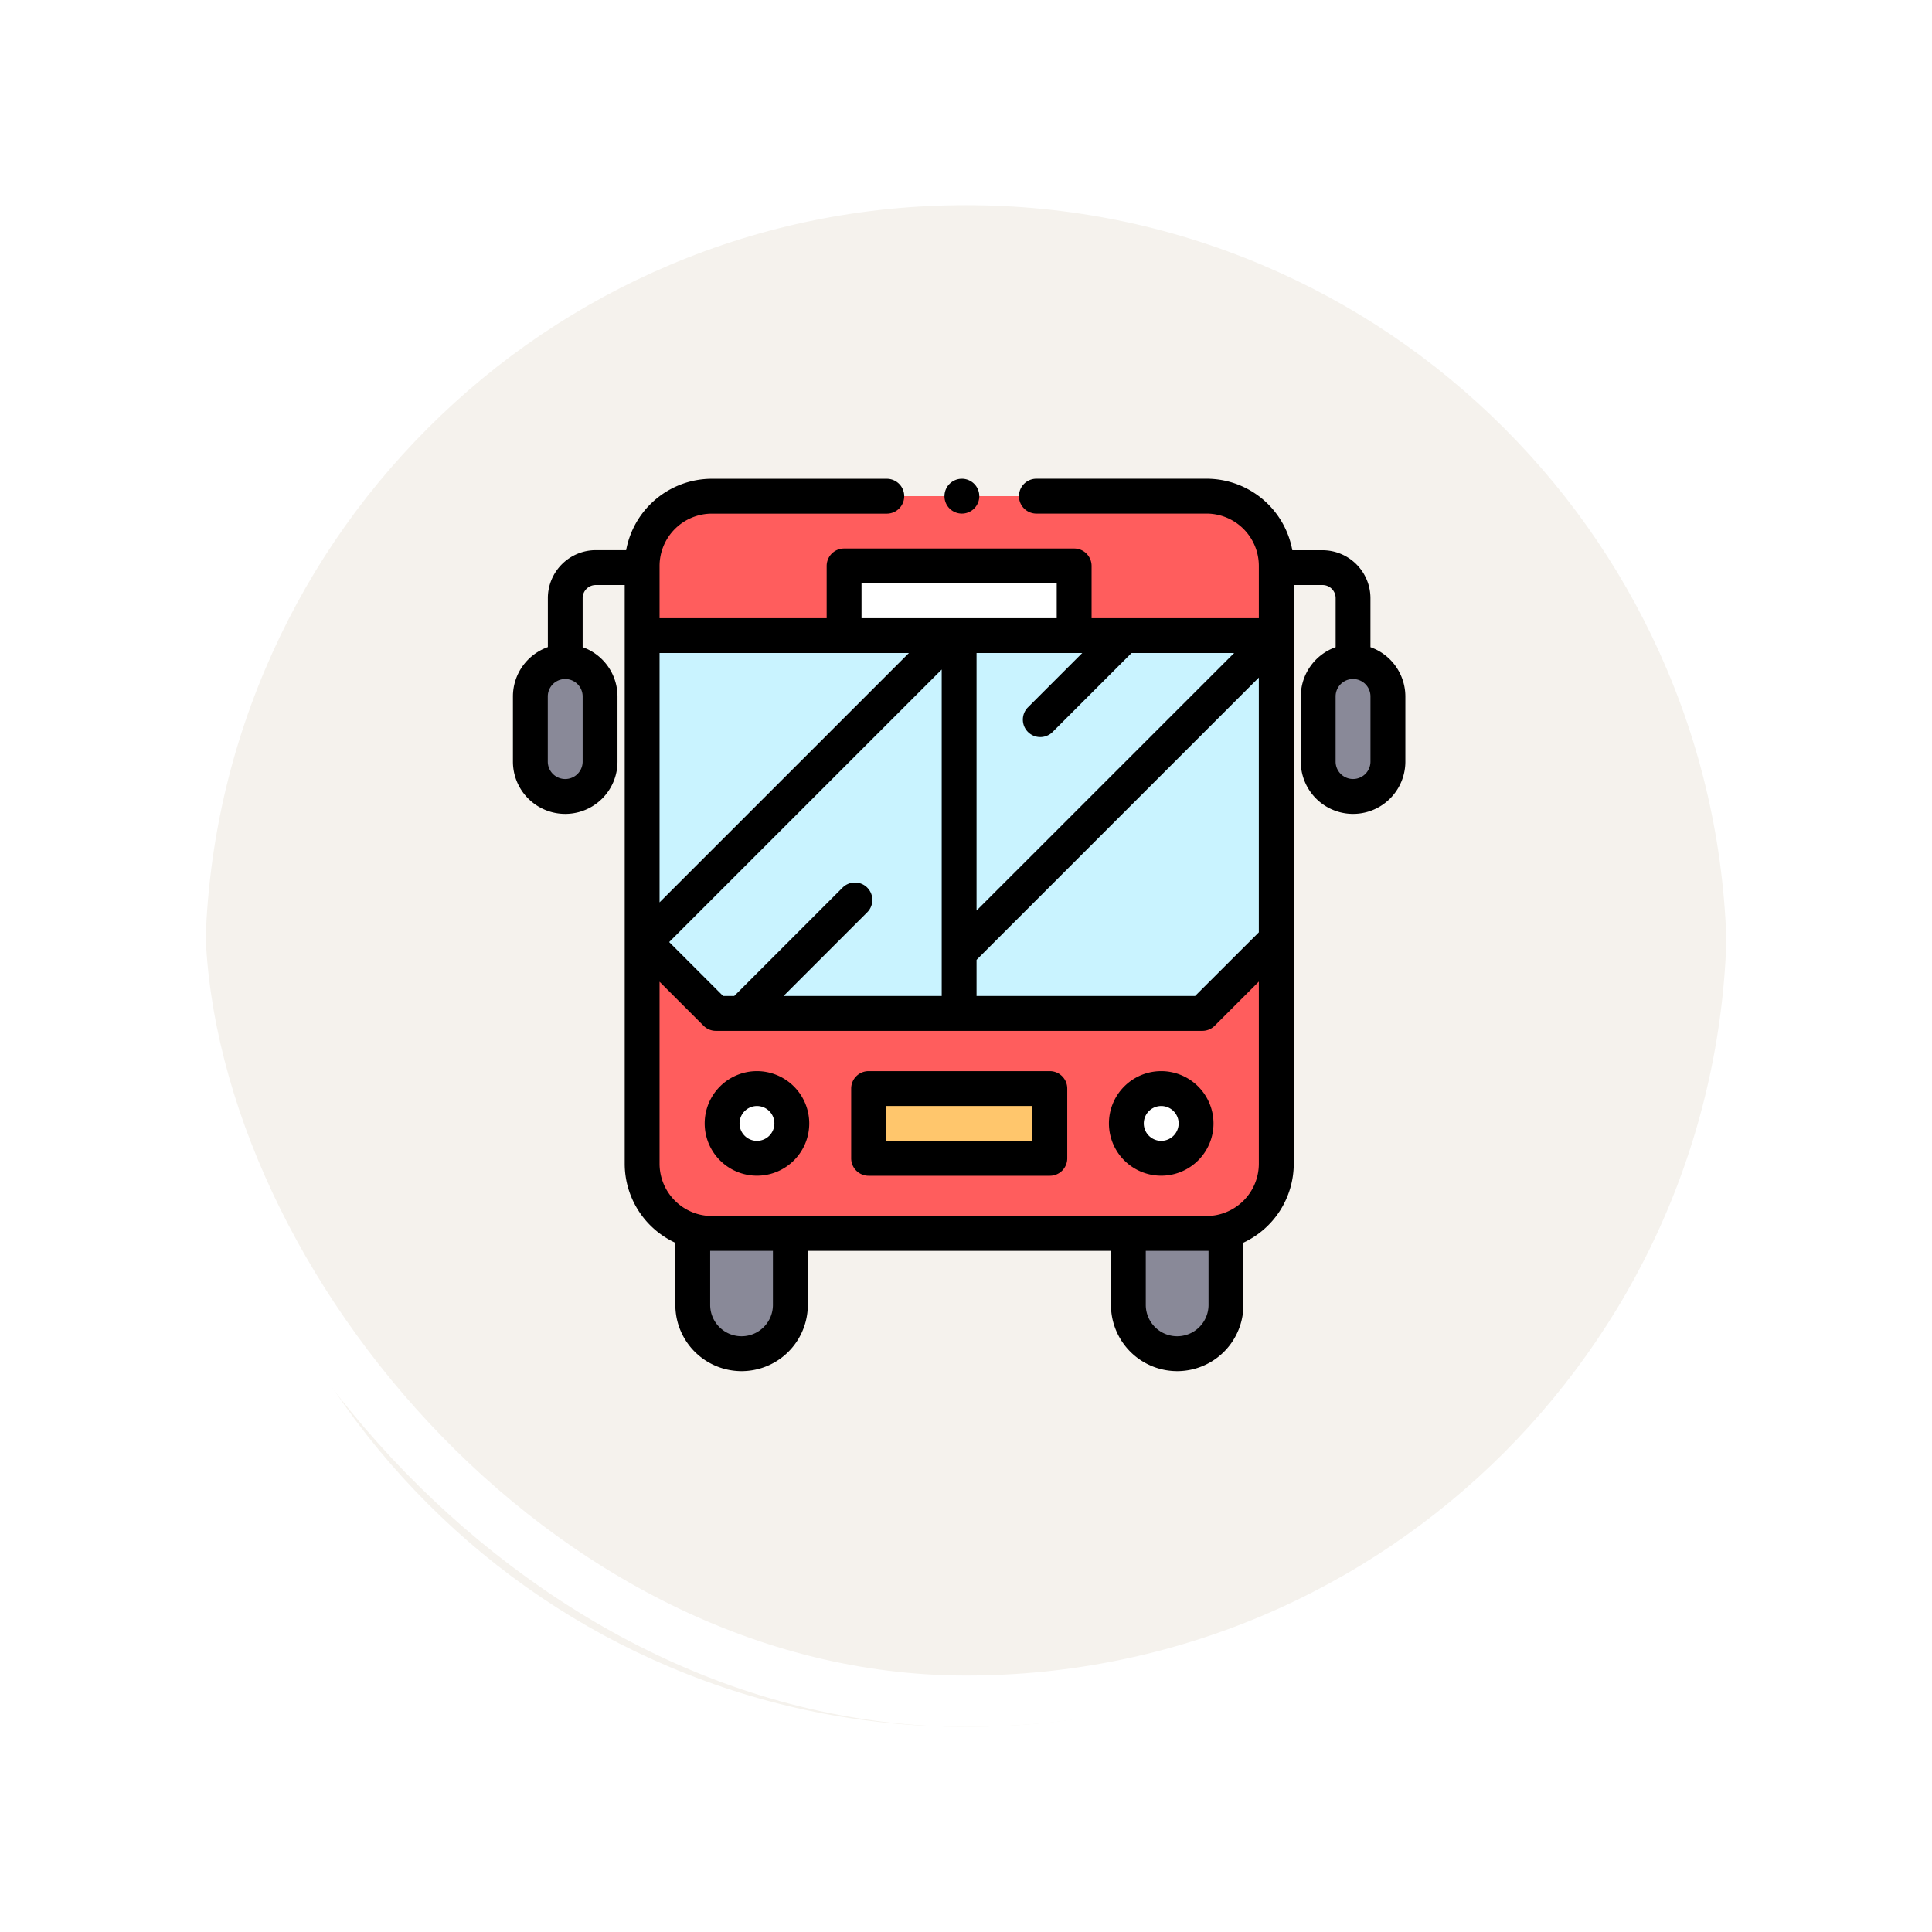 <svg xmlns="http://www.w3.org/2000/svg" xmlns:xlink="http://www.w3.org/1999/xlink" width="113" height="113" viewBox="0 0 113 113">
  <defs>
    <filter id="Trazado_896985" x="0" y="0" width="113" height="113" filterUnits="userSpaceOnUse">
      <feOffset dy="3" input="SourceAlpha"/>
      <feGaussianBlur stdDeviation="3" result="blur"/>
      <feFlood flood-opacity="0.161"/>
      <feComposite operator="in" in2="blur"/>
      <feComposite in="SourceGraphic"/>
    </filter>
  </defs>
  <g id="Grupo_1112364" data-name="Grupo 1112364" transform="translate(-839 -5304)">
    <g id="Grupo_1112171" data-name="Grupo 1112171" transform="translate(511.205 869.196)">
      <g id="Grupo_1111323" data-name="Grupo 1111323" transform="translate(-418.98 588.804)">
        <g id="Grupo_1109827" data-name="Grupo 1109827" transform="translate(755.775 3852)">
          <g id="Grupo_1098742" data-name="Grupo 1098742">
            <g transform="matrix(1, 0, 0, 1, -9, -6)" filter="url(#Trazado_896985)">
              <g id="Trazado_896985-2" data-name="Trazado 896985" transform="translate(9 6)" fill="#f3f0ea" opacity="0.859">
                <path d="M 47.5 93.5 C 41.289 93.5 35.265 92.284 29.595 89.886 C 24.118 87.569 19.198 84.252 14.973 80.027 C 10.748 75.802 7.431 70.882 5.114 65.405 C 2.716 59.735 1.5 53.711 1.5 47.5 C 1.5 41.289 2.716 35.265 5.114 29.595 C 7.431 24.118 10.748 19.198 14.973 14.973 C 19.198 10.748 24.118 7.431 29.595 5.114 C 35.265 2.716 41.289 1.5 47.5 1.5 C 53.711 1.5 59.735 2.716 65.405 5.114 C 70.882 7.431 75.802 10.748 80.027 14.973 C 84.252 19.198 87.569 24.118 89.886 29.595 C 92.284 35.265 93.5 41.289 93.5 47.5 C 93.5 53.711 92.284 59.735 89.886 65.405 C 87.569 70.882 84.252 75.802 80.027 80.027 C 75.802 84.252 70.882 87.569 65.405 89.886 C 59.735 92.284 53.711 93.5 47.5 93.5 Z" stroke="none"/>
                <path d="M 47.5 3 C 41.491 3 35.664 4.176 30.179 6.496 C 24.881 8.737 20.121 11.946 16.034 16.034 C 11.946 20.121 8.737 24.881 6.496 30.179 C 4.176 35.664 3 41.491 3 47.5 C 3 53.509 4.176 59.336 6.496 64.821 C 8.737 70.119 11.946 74.879 16.034 78.966 C 20.121 83.054 24.881 86.263 30.179 88.504 C 35.664 90.824 41.491 92 47.5 92 C 53.509 92 59.336 90.824 64.82 88.504 C 70.119 86.263 74.878 83.054 78.966 78.966 C 83.054 74.879 86.263 70.119 88.504 64.821 C 90.824 59.336 92 53.509 92 47.5 C 92 41.491 90.824 35.664 88.504 30.179 C 86.263 24.881 83.054 20.121 78.966 16.034 C 74.878 11.946 70.119 8.737 64.82 6.496 C 59.336 4.176 53.509 3 47.5 3 M 47.5 0 C 73.733 0 95 21.266 95 47.5 L 95 47.5 C 95 73.734 73.733 95 47.5 95 C 21.266 95 0 73.734 0 47.5 L 0 47.5 C 0 21.266 21.266 0 47.5 0 Z" stroke="none" fill="#fff"/>
              </g>
            </g>
            <g id="Rectángulo_400907" data-name="Rectángulo 400907" transform="translate(0 0)" fill="none" stroke="#fff" stroke-width="3">
              <rect width="95" height="95" rx="47.5" stroke="none"/>
              <rect x="1.5" y="1.5" width="92" height="92" rx="46" fill="none"/>
            </g>
          </g>
        </g>
      </g>
    </g>
    <g id="autobus" transform="translate(869 5332)">
      <g id="Grupo_1112362" data-name="Grupo 1112362" transform="translate(1.019 10.696)">
        <path id="Trazado_903449" data-name="Trazado 903449" d="M106.022,440.034h0a2.854,2.854,0,0,1-2.854-2.854V433h5.709v4.18A2.854,2.854,0,0,1,106.022,440.034Z" transform="translate(-93.67 -399.554)" fill="#898998"/>
        <path id="Trazado_903450" data-name="Trazado 903450" d="M355.94,440.034h0a2.854,2.854,0,0,1-2.854-2.854V433h5.709v4.18A2.854,2.854,0,0,1,355.94,440.034Z" transform="translate(-318.111 -399.554)" fill="#898998"/>
        <path id="Trazado_903451" data-name="Trazado 903451" d="M464.039,112.809h0A2.039,2.039,0,0,1,462,110.77v-3.81a2.039,2.039,0,0,1,2.039-2.039h0a2.039,2.039,0,0,1,2.039,2.039v3.81A2.039,2.039,0,0,1,464.039,112.809Z" transform="translate(-415.921 -104.922)" fill="#898998"/>
        <path id="Trazado_903452" data-name="Trazado 903452" d="M12.039,112.809h0a2.039,2.039,0,0,0,2.039-2.039v-3.81a2.039,2.039,0,0,0-2.039-2.039h0A2.039,2.039,0,0,0,10,106.961v3.81A2.039,2.039,0,0,0,12.039,112.809Z" transform="translate(-10 -104.922)" fill="#898998"/>
      </g>
      <path id="Trazado_903453" data-name="Trazado 903453" d="M107.143,10H78.209a4.078,4.078,0,0,0-4.078,4.078V49.044a4.078,4.078,0,0,0,4.078,4.078h28.935a4.078,4.078,0,0,0,4.078-4.078V14.078A4.078,4.078,0,0,0,107.143,10Z" transform="translate(-66.574 -8.981)" fill="#ff5d5d"/>
      <path id="Trazado_903454" data-name="Trazado 903454" d="M111.108,107.772l-4.325,4.325H78.325L74,107.772V90h37.1Z" transform="translate(-66.456 -80.825)" fill="#c9f3ff"/>
      <g id="Grupo_1112363" data-name="Grupo 1112363" transform="translate(12.237 35.668)">
        <circle id="Elipse_14067" data-name="Elipse 14067" cx="2.039" cy="2.039" r="2.039" fill="#fff"/>
        <circle id="Elipse_14068" data-name="Elipse 14068" cx="2.039" cy="2.039" r="2.039" transform="translate(23.643)" fill="#fff"/>
      </g>
      <rect id="Rectángulo_405309" data-name="Rectángulo 405309" width="10.602" height="4.078" transform="translate(20.805 35.668)" fill="#ffc66c"/>
      <rect id="Rectángulo_405310" data-name="Rectángulo 405310" width="13.415" height="4.128" transform="translate(19.174 4.728)" fill="#fff"/>
      <path id="Trazado_903455" data-name="Trazado 903455" d="M248.6,2.039a1.02,1.02,0,0,0,1.019-1.019,1.019,1.019,0,1,0-1.74.721A1.027,1.027,0,0,0,248.6,2.039Z" transform="translate(-222.341)"/>
      <path id="Trazado_903456" data-name="Trazado 903456" d="M50.156,9.852V6.982a2.807,2.807,0,0,0-2.8-2.8h-1.77A5.1,5.1,0,0,0,40.57,0H30.617a1.019,1.019,0,0,0,0,2.039H40.57A3.062,3.062,0,0,1,43.628,5.1V8.156H33.845V5.1a1.019,1.019,0,0,0-1.019-1.019H19.369A1.019,1.019,0,0,0,18.35,5.1V8.156H8.577V5.1a3.062,3.062,0,0,1,3.058-3.058H21.867a1.019,1.019,0,1,0,0-2.039H11.635A5.1,5.1,0,0,0,6.622,4.178H4.843a2.807,2.807,0,0,0-2.8,2.8v2.87A3.063,3.063,0,0,0,0,12.735v3.81a3.058,3.058,0,0,0,6.117,0v-3.81A3.063,3.063,0,0,0,4.078,9.852V6.982a.766.766,0,0,1,.765-.765H6.538V40.064A5.1,5.1,0,0,0,9.5,44.69v3.632a3.874,3.874,0,1,0,7.748,0v-3.16h17.73v3.16a3.874,3.874,0,1,0,7.748,0V44.682a5.1,5.1,0,0,0,2.944-4.618V6.217h1.685a.766.766,0,0,1,.765.765v2.87a3.063,3.063,0,0,0-2.039,2.883v3.81a3.058,3.058,0,0,0,6.117,0v-3.81A3.063,3.063,0,0,0,50.156,9.852ZM4.078,16.545a1.019,1.019,0,1,1-2.039,0v-3.81a1.019,1.019,0,0,1,2.039,0Zm16.646,7.371a1.02,1.02,0,0,0-1.442,0l-6.337,6.337h-.653L9.139,27.1l15.94-15.94V30.253h-9.25l4.9-4.9A1.019,1.019,0,0,0,20.723,23.916ZM33.3,10.194,30.124,13.37a1.019,1.019,0,1,0,1.442,1.442l4.617-4.617h6L27.117,25.258V10.194ZM27.117,28.141l16.51-16.51v14.9L39.9,30.253H27.117ZM20.389,6.117H31.806V8.156H20.389Zm2.772,4.078L8.577,24.778V10.194ZM15.207,48.321a1.835,1.835,0,1,1-3.67,0v-3.16h3.67Zm25.478-3.16v3.16a1.835,1.835,0,0,1-3.67,0v-3.16h3.67Zm-.115-2.039H11.635a3.062,3.062,0,0,1-3.058-3.058V29.421l2.572,2.572a1.02,1.02,0,0,0,.721.3H40.326a1.02,1.02,0,0,0,.721-.3l2.581-2.581V40.064A3.062,3.062,0,0,1,40.57,43.122Zm9.587-26.578a1.019,1.019,0,1,1-2.039,0v-3.81a1.019,1.019,0,0,1,2.039,0Z"/>
      <path id="Trazado_903457" data-name="Trazado 903457" d="M113.1,339.88a3.058,3.058,0,1,0,3.058,3.058A3.062,3.062,0,0,0,113.1,339.88Zm0,4.078a1.019,1.019,0,1,1,1.019-1.019A1.021,1.021,0,0,1,113.1,343.958Z" transform="translate(-98.826 -305.231)"/>
      <path id="Trazado_903458" data-name="Trazado 903458" d="M345.014,339.88a3.058,3.058,0,1,0,3.058,3.058A3.062,3.062,0,0,0,345.014,339.88Zm0,4.078a1.019,1.019,0,1,1,1.019-1.019A1.021,1.021,0,0,1,345.014,343.958Z" transform="translate(-307.096 -305.231)"/>
      <path id="Trazado_903459" data-name="Trazado 903459" d="M205.7,339.88H195.1a1.019,1.019,0,0,0-1.019,1.019v4.078A1.02,1.02,0,0,0,195.1,346h10.6a1.019,1.019,0,0,0,1.019-1.019V340.9A1.019,1.019,0,0,0,205.7,339.88Zm-1.019,4.078h-8.563v-2.039h8.563Z" transform="translate(-174.297 -305.231)"/>
    </g>
  </g>
</svg>

